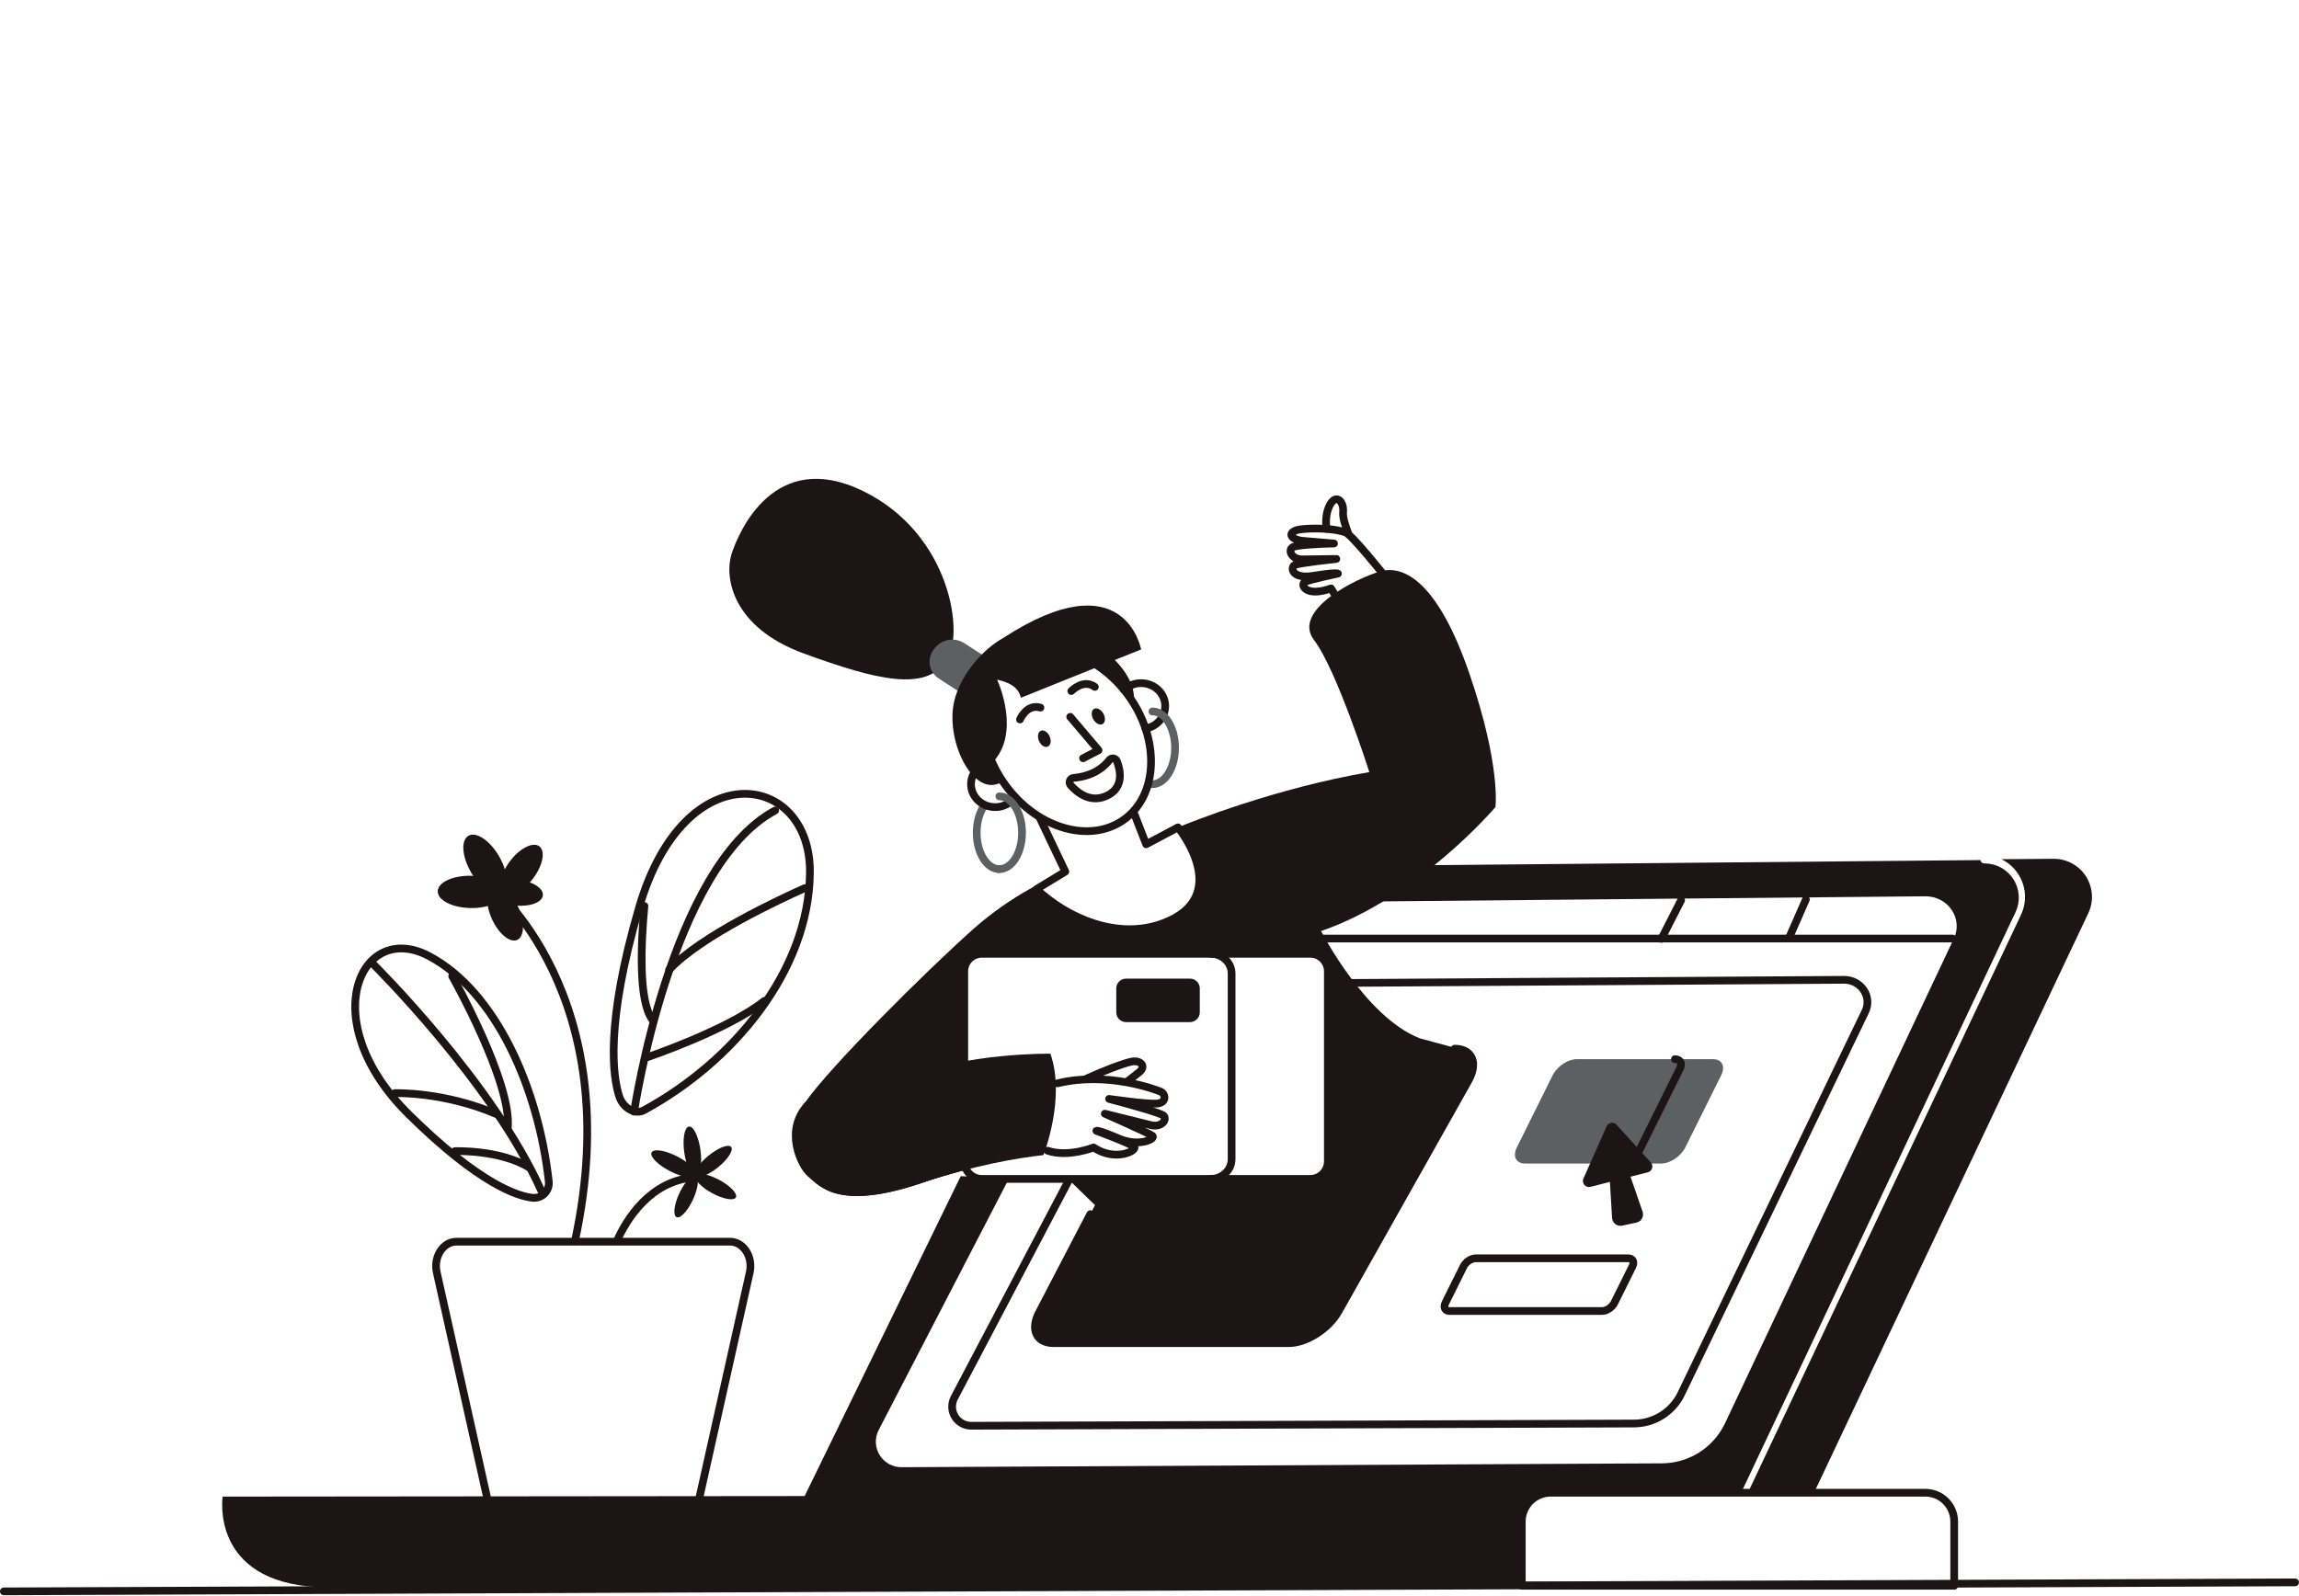 <svg width="288" height="200" viewBox="0 0 288 200" fill="none" xmlns="http://www.w3.org/2000/svg">
<g clip-path="url(#clip0_1932_198510)">
<path d="M68.112 149.651C68.341 149.455 68.519 149.207 68.629 148.928C68.74 148.648 68.781 148.346 68.747 148.047C67.448 136.313 62.096 124.233 53.748 119.801C45.167 115.247 39.319 127.889 51.208 139.636C60.159 148.479 64.944 149.915 66.757 150.091C67.001 150.113 67.246 150.085 67.479 150.011C67.712 149.936 67.927 149.815 68.112 149.655V149.651Z" stroke="#1D1515" stroke-width="0.967" stroke-linecap="round" stroke-linejoin="round"/>
<path d="M46.787 120.846C46.787 120.846 61.803 135.713 67.811 149.219" stroke="#1D1515" stroke-width="0.967" stroke-linecap="round" stroke-linejoin="round"/>
<path d="M49.449 136.976C49.449 136.976 55.62 136.763 62.271 139.637" stroke="#1D1515" stroke-width="0.967" stroke-linecap="round" stroke-linejoin="round"/>
<path d="M56.647 122.316C56.647 122.316 64.165 135.629 63.61 141.348" stroke="#1D1515" stroke-width="0.967" stroke-linecap="round" stroke-linejoin="round"/>
<path d="M56.98 144.245C56.98 144.245 62.611 144.036 66.278 146.291" stroke="#1D1515" stroke-width="0.967" stroke-linecap="round" stroke-linejoin="round"/>
<path d="M78.718 138.917C79.362 139.357 80.093 139.433 80.671 139.117C91.87 133.028 101.316 121.663 101.461 109.392C101.622 96.781 85.785 94.134 80.072 113.676C75.772 128.38 76.797 134.991 77.567 137.367C77.769 137.996 78.171 138.542 78.711 138.922L78.718 138.917Z" stroke="#1D1515" stroke-width="0.967" stroke-linecap="round" stroke-linejoin="round"/>
<path d="M79.438 139.293C79.438 139.293 83.998 108.559 97.111 101.557" stroke="#1D1515" stroke-width="0.967" stroke-linecap="round" stroke-linejoin="round"/>
<path d="M100.818 111.287C97.945 112.565 87.727 117.287 83.83 121.519" stroke="#1D1515" stroke-width="0.967" stroke-linecap="round" stroke-linejoin="round"/>
<path d="M80.728 113.529C80.322 117.861 79.923 125.404 81.728 127.77" stroke="#1D1515" stroke-width="0.967" stroke-linecap="round" stroke-linejoin="round"/>
<path d="M81.119 132.466C81.119 132.466 91.21 129.046 95.745 125.42" stroke="#1D1515" stroke-width="0.967" stroke-linecap="round" stroke-linejoin="round"/>
<path d="M77.277 155.508C78.502 152.768 81.414 148.001 86.97 147.527" stroke="#1D1515" stroke-width="0.967" stroke-linecap="round" stroke-linejoin="round"/>
<path d="M87.157 147.328C87.718 147.25 87.982 145.808 87.748 144.106C87.514 142.405 86.869 141.088 86.308 141.165C85.748 141.242 85.483 142.684 85.717 144.386C85.952 146.088 86.596 147.405 87.157 147.328Z" fill="#1D1515"/>
<path d="M89.967 146.254C91.192 145.258 91.918 144.124 91.591 143.721C91.263 143.318 90.004 143.798 88.78 144.793C87.555 145.789 86.828 146.923 87.156 147.326C87.484 147.729 88.743 147.249 89.967 146.254Z" fill="#1D1515"/>
<path d="M87.154 147.261C87.413 146.758 86.387 145.711 84.861 144.923C83.334 144.134 81.886 143.903 81.627 144.406C81.367 144.909 82.394 145.956 83.92 146.744C85.446 147.532 86.894 147.764 87.154 147.261Z" fill="#1D1515"/>
<path d="M92.182 150.043C92.43 149.585 91.504 148.606 90.116 147.856C88.727 147.106 87.401 146.869 87.154 147.326C86.907 147.784 87.833 148.762 89.221 149.512C90.609 150.263 91.935 150.5 92.182 150.043Z" fill="#1D1515"/>
<path d="M86.809 150.317C87.472 148.885 87.627 147.547 87.155 147.328C86.683 147.11 85.764 148.094 85.101 149.526C84.438 150.958 84.283 152.296 84.754 152.515C85.226 152.733 86.146 151.749 86.809 150.317Z" fill="#1D1515"/>
<path d="M61.422 110.877C61.422 110.877 78.721 124.552 72.022 155.532" stroke="#1D1515" stroke-width="0.967" stroke-linecap="round" stroke-linejoin="round"/>
<path d="M62.844 111.862C63.809 111.299 63.658 109.245 62.508 107.275C61.358 105.305 59.643 104.165 58.678 104.728C57.714 105.291 57.864 107.345 59.014 109.315C60.165 111.285 61.879 112.426 62.844 111.862Z" fill="#1D1515"/>
<path d="M63.097 111.843C63.119 110.726 61.288 109.784 59.007 109.739C56.726 109.694 54.859 110.562 54.837 111.679C54.815 112.796 56.646 113.738 58.927 113.783C61.208 113.829 63.075 112.96 63.097 111.843Z" fill="#1D1515"/>
<path d="M66.774 110.084C68.004 108.46 68.357 106.655 67.562 106.052C66.766 105.45 65.124 106.277 63.894 107.901C62.663 109.525 62.311 111.33 63.106 111.933C63.901 112.535 65.543 111.707 66.774 110.084Z" fill="#1D1515"/>
<path d="M64.798 117.773C65.706 117.36 65.759 115.522 64.916 113.667C64.073 111.813 62.653 110.644 61.744 111.057C60.836 111.47 60.783 113.308 61.627 115.163C62.47 117.018 63.89 118.186 64.798 117.773Z" fill="#1D1515"/>
<path d="M68.005 112.192C68.1 111.296 66.694 110.413 64.865 110.22C63.037 110.026 61.477 110.596 61.383 111.491C61.288 112.387 62.693 113.27 64.522 113.464C66.351 113.657 67.91 113.088 68.005 112.192Z" fill="#1D1515"/>
<path d="M54.712 159.428L62.287 193.336H86.349L93.924 159.428C94.356 157.494 93.132 155.588 91.453 155.588H57.185C55.504 155.588 54.281 157.49 54.712 159.428Z" stroke="#1D1515" stroke-width="0.967" stroke-linecap="round" stroke-linejoin="round"/>
<path d="M257.257 107.613L250.728 107.662C251.97 108.269 252.924 109.342 253.381 110.647C253.839 111.952 253.764 113.385 253.173 114.635L218.961 187.045H227.248L261.607 114.426C261.952 113.696 262.106 112.89 262.055 112.084C262.004 111.278 261.749 110.498 261.315 109.817C260.88 109.136 260.28 108.577 259.57 108.192C258.86 107.806 258.064 107.607 257.257 107.613Z" fill="#1D1515"/>
<path d="M169.769 112.981L241.178 112.309C244.061 112.288 245.976 115.155 244.743 117.648L216.056 178.431C215.336 179.903 214.22 181.145 212.832 182.016C211.445 182.888 209.842 183.355 208.204 183.364L112.93 183.848C112.386 183.851 111.851 183.715 111.374 183.453C110.897 183.191 110.495 182.812 110.206 182.351C109.917 181.891 109.751 181.364 109.722 180.821C109.694 180.278 109.804 179.736 110.044 179.248L126.397 147.674L120.353 147.378L100.801 187.463L27.89 187.532C27.89 187.532 26.269 198.206 39.866 198.87L95.323 198.692L95.162 199.015L190.824 198.68V190.754C190.824 189.795 191.205 188.875 191.883 188.197C192.56 187.519 193.48 187.139 194.439 187.139H218.215C218.178 187.023 218.186 186.897 218.238 186.787L252.485 114.313C252.795 113.66 252.934 112.938 252.89 112.216C252.846 111.494 252.62 110.795 252.233 110.184C251.846 109.572 251.31 109.069 250.676 108.72C250.043 108.372 249.331 108.189 248.607 108.189H248.572C248.455 108.19 248.341 108.149 248.252 108.072C248.163 107.996 248.105 107.89 248.089 107.773L171.213 108.486" fill="#1D1515"/>
<path d="M208.106 145.794H191.034C189.919 145.794 189.463 144.89 190.017 143.775L194.504 134.738C195.058 133.623 196.411 132.719 197.526 132.719H214.6C215.715 132.719 216.169 133.623 215.616 134.738L211.123 143.775C210.575 144.89 209.222 145.794 208.106 145.794Z" fill="#5D6063"/>
<path d="M209.819 132.719C210.488 132.719 210.773 133.234 210.464 133.871L205.116 144.642C204.794 145.286 204.001 145.794 203.332 145.794" stroke="#1D1515" stroke-width="0.967" stroke-linecap="round" stroke-linejoin="round"/>
<path d="M206.798 145.656L202.508 140.936C202.423 140.843 202.317 140.773 202.198 140.731C202.08 140.69 201.953 140.679 201.829 140.699C201.705 140.719 201.588 140.77 201.489 140.847C201.39 140.924 201.311 141.024 201.26 141.139L198.359 147.682C198.302 147.811 198.282 147.954 198.303 148.094C198.323 148.234 198.382 148.366 198.473 148.474C198.564 148.582 198.684 148.662 198.819 148.705C198.953 148.749 199.097 148.753 199.235 148.718L201.676 148.098L201.947 152.61C201.955 152.762 201.996 152.909 202.067 153.043C202.138 153.177 202.237 153.294 202.357 153.386C202.478 153.478 202.617 153.543 202.764 153.576C202.912 153.609 203.066 153.609 203.214 153.577L204.999 153.195C205.145 153.164 205.282 153.103 205.402 153.015C205.521 152.927 205.621 152.814 205.694 152.685C205.767 152.555 205.812 152.411 205.825 152.263C205.838 152.115 205.82 151.966 205.771 151.826L204.255 147.447L206.421 146.897C206.548 146.866 206.665 146.802 206.76 146.712C206.855 146.622 206.925 146.509 206.963 146.384C207.001 146.259 207.005 146.126 206.977 145.998C206.948 145.871 206.886 145.753 206.798 145.656Z" fill="#1D1515"/>
<path d="M200.704 164.275H181.585C181.023 164.275 180.792 163.817 181.073 163.255L183.339 158.692C183.617 158.128 184.306 157.672 184.863 157.672H203.982C204.546 157.672 204.775 158.128 204.496 158.692L202.23 163.255C201.95 163.819 201.266 164.275 200.704 164.275Z" stroke="#1D1515" stroke-width="0.967" stroke-linecap="round" stroke-linejoin="round"/>
<path d="M244.606 117.605H141.996" stroke="#1D1515" stroke-width="0.967" stroke-linecap="round" stroke-linejoin="round"/>
<path d="M226.229 112.715L224.109 117.538" stroke="#1D1515" stroke-width="0.967" stroke-linecap="round" stroke-linejoin="round"/>
<path d="M210.594 112.809L208.127 117.642" stroke="#1D1515" stroke-width="0.967" stroke-linecap="round" stroke-linejoin="round"/>
<path d="M133.926 147.819L119.518 175.207C119.339 175.573 119.256 175.978 119.277 176.385C119.298 176.792 119.422 177.186 119.639 177.532C119.855 177.877 120.156 178.161 120.512 178.357C120.869 178.554 121.27 178.656 121.678 178.654L204.709 178.374C205.937 178.367 207.139 178.017 208.179 177.364C209.219 176.711 210.056 175.78 210.595 174.677L233.654 126.777C234.578 124.909 233.143 122.761 230.984 122.775L166.728 123.178" stroke="#1D1515" stroke-width="0.967" stroke-linecap="round" stroke-linejoin="round"/>
<path d="M194.254 187.045H241.193C242.151 187.045 243.07 187.426 243.748 188.104C244.425 188.782 244.806 189.701 244.806 190.66V198.708H190.639V190.66C190.639 190.185 190.732 189.715 190.914 189.276C191.096 188.838 191.362 188.439 191.697 188.104C192.033 187.768 192.432 187.502 192.87 187.32C193.309 187.138 193.779 187.045 194.254 187.045Z" stroke="#1D1515" stroke-width="0.967" stroke-linecap="round" stroke-linejoin="round"/>
<path d="M182.224 131.41H166.343V145.522C166.343 145.811 166.287 146.097 166.176 146.364C166.065 146.632 165.903 146.874 165.699 147.079C165.494 147.283 165.252 147.445 164.984 147.556C164.717 147.667 164.431 147.723 164.142 147.723H138.884L130.241 164.323C129.003 166.529 129.781 168.302 131.98 168.302H161.455C163.653 168.302 166.44 166.52 167.678 164.321L183.965 135.386C185.203 133.193 184.424 131.41 182.224 131.41Z" fill="#1D1515"/>
<path d="M184.138 84.588C180.233 73.107 175.972 70.742 172.953 71.587C169.935 72.431 161.767 76.483 164.608 80.198C167.449 83.913 171.538 96.745 171.538 96.745C159.725 98.774 149.114 103.03 147.573 103.675C147.992 104.173 154.423 112.413 145.708 115.686C139.982 117.836 133.642 115.004 129.856 111.409L133.204 109.37C131.877 109.884 126.854 112.012 121.826 116.503C115.966 121.738 104.07 133.558 100.874 138.115C98.225 141.896 99.809 146.22 101.23 147.402C102.652 148.583 104.958 151.792 115.434 148.246C117.431 147.571 119.316 147.018 121.062 146.567C120.89 146.246 120.8 145.888 120.801 145.524V121.714C120.8 121.425 120.857 121.138 120.968 120.871C121.078 120.604 121.24 120.362 121.444 120.157C121.649 119.953 121.891 119.79 122.158 119.68C122.425 119.569 122.711 119.512 123 119.512H164.147C164.436 119.512 164.723 119.569 164.99 119.679C165.257 119.79 165.5 119.952 165.704 120.157C165.909 120.361 166.071 120.604 166.182 120.871C166.292 121.138 166.349 121.425 166.349 121.714V145.521C166.349 145.81 166.292 146.096 166.182 146.364C166.071 146.631 165.909 146.874 165.704 147.078C165.5 147.282 165.257 147.445 164.99 147.555C164.723 147.666 164.436 147.723 164.147 147.722H133.787L146.68 160.232C146.68 160.232 150.809 163.729 152.698 165.437C152.787 165.717 152.955 165.966 153.182 166.153C155.876 168.261 159.362 168.308 163.553 166.986C165.603 166.344 167.319 164.922 168.331 163.026L183.816 133.946C183.94 133.713 184.01 133.454 184.02 133.19C184.031 132.926 183.982 132.663 183.877 132.42C183.772 132.178 183.613 131.962 183.413 131.789C183.213 131.617 182.977 131.491 182.721 131.422L177.853 130.105C170.993 127.422 165.496 116.668 165.496 116.668C177.745 112.447 187.334 101.133 187.334 101.133C187.334 101.133 188.045 96.069 184.138 84.588Z" fill="#1D1515"/>
<path d="M164.142 119.514H122.996C121.781 119.514 120.795 120.499 120.795 121.715V145.522C120.795 146.738 121.781 147.724 122.996 147.724H164.142C165.357 147.724 166.343 146.738 166.343 145.522V121.715C166.343 120.499 165.357 119.514 164.142 119.514Z" stroke="#1D1515" stroke-width="0.967" stroke-linecap="round" stroke-linejoin="round"/>
<path d="M149.069 122.625H141.068C140.388 122.625 139.838 123.176 139.838 123.855V126.847C139.838 127.527 140.388 128.077 141.068 128.077H149.069C149.748 128.077 150.299 127.527 150.299 126.847V123.855C150.299 123.176 149.748 122.625 149.069 122.625Z" fill="#1D1515"/>
<path d="M151.672 119.514C153.122 119.514 154.286 120.627 154.286 121.999V145.239C154.286 146.612 153.116 147.724 151.672 147.724" stroke="#1D1515" stroke-width="0.967" stroke-linecap="round" stroke-linejoin="round"/>
<path d="M125.138 108.902C123.594 108.856 122.352 106.833 122.352 104.345C122.352 102.996 122.717 101.782 123.298 100.947" stroke="#5D6063" stroke-width="0.967" stroke-linecap="round" stroke-linejoin="round"/>
<path d="M146.979 91.932C147.129 92.511 147.204 93.106 147.203 93.704C147.203 96.222 145.93 98.262 144.362 98.262C144.236 98.262 144.11 98.249 143.986 98.224" stroke="#5D6063" stroke-width="0.967" stroke-linecap="round" stroke-linejoin="round"/>
<path d="M142.048 101.85L143.582 105.793L147.563 103.676C147.963 104.146 154.432 112.411 145.702 115.69C139.976 117.84 133.635 115.009 129.85 111.413L133.455 109.216L130.246 102.472" stroke="#1D1515" stroke-width="0.967" stroke-linecap="round" stroke-linejoin="round"/>
<path d="M100.868 138.112C97.672 141.497 99.803 146.217 101.224 147.399C102.646 148.58 104.952 151.789 115.428 148.243C122.166 145.963 127.655 145.079 130.714 144.739C130.714 144.739 133.538 137.606 131.585 132.035C131.585 132.035 121.109 131.866 113.297 135.073" fill="#1D1515"/>
<path d="M136.141 135.146C137.735 134.397 140.976 133.111 141.896 133.004C143.009 132.874 143.565 133.67 142.694 134.363C142.242 134.722 141.768 135.095 141.159 135.57" stroke="#1D1515" stroke-width="0.967" stroke-linecap="round" stroke-linejoin="round"/>
<path d="M132.474 135.747C138.689 134.227 144.815 136.535 145.413 136.796C146.01 137.057 146.218 138.217 144.874 138.29C143.53 138.362 138.937 137.698 138.937 137.698C140.945 138.229 145.438 139.463 145.761 139.793C146.255 140.306 145.506 141.326 144.138 140.975L138.404 139.552C138.404 139.552 143.904 141.969 144.367 142.325C144.829 142.681 142.718 143.776 140.142 142.662C137.567 141.548 137.345 141.695 137.345 141.695C137.345 141.695 141.512 143.241 142.059 143.681C142.605 144.121 139.775 145.649 136.995 143.784C136.995 143.784 133.82 145.062 131.229 144.187" stroke="#1D1515" stroke-width="0.967" stroke-linecap="round" stroke-linejoin="round"/>
<path d="M127.162 99.87C126.876 100.265 126.499 100.586 126.064 100.806C125.629 101.026 125.147 101.139 124.659 101.135C122.991 101.135 121.641 99.846 121.641 98.265C121.641 96.835 122.738 95.651 124.177 95.432" stroke="#1D1515" stroke-width="0.967" stroke-linecap="round" stroke-linejoin="round"/>
<path d="M140.812 86.441C141.391 85.897 142.156 85.597 142.95 85.602C144.616 85.602 145.967 86.891 145.967 88.472C145.967 89.88 144.9 91.051 143.491 91.296" stroke="#1D1515" stroke-width="0.967" stroke-linecap="round" stroke-linejoin="round"/>
<path d="M140.832 102.681C145.097 99.594 145.337 92.648 141.369 87.166C137.401 81.684 130.727 79.743 126.462 82.83C122.197 85.917 121.957 92.864 125.925 98.346C129.893 103.827 136.567 105.769 140.832 102.681Z" stroke="#1D1515" stroke-width="0.967" stroke-linecap="round" stroke-linejoin="round"/>
<path d="M138.964 95.246C138.332 96.072 137.009 97.247 134.496 97.473C134.393 97.481 134.295 97.518 134.211 97.58C134.128 97.641 134.063 97.724 134.025 97.82C133.986 97.916 133.975 98.021 133.992 98.123C134.01 98.225 134.056 98.32 134.124 98.398C134.998 99.376 136.656 100.685 138.704 99.687C140.782 98.672 140.392 96.614 139.924 95.391C139.889 95.298 139.83 95.217 139.753 95.155C139.676 95.093 139.584 95.052 139.487 95.037C139.389 95.023 139.289 95.034 139.197 95.071C139.105 95.107 139.025 95.168 138.964 95.246Z" stroke="#1D1515" stroke-width="0.967" stroke-linecap="round" stroke-linejoin="round"/>
<path d="M135.678 95.012L137.617 94.006L134.068 89.822" stroke="#1D1515" stroke-width="0.967" stroke-linecap="round" stroke-linejoin="round"/>
<path d="M127.777 90.153C127.777 90.153 128.609 88.159 130.338 88.667" stroke="#1D1515" stroke-width="0.967" stroke-linecap="round" stroke-linejoin="round"/>
<path d="M134.205 86.592C134.205 86.592 135.73 85.013 137.154 86.073" stroke="#1D1515" stroke-width="0.967" stroke-linecap="round" stroke-linejoin="round"/>
<path d="M131.26 93.556C131.628 93.395 131.731 92.82 131.491 92.271C131.251 91.722 130.758 91.407 130.391 91.568C130.023 91.729 129.919 92.304 130.159 92.853C130.399 93.402 130.892 93.716 131.26 93.556Z" fill="#1D1515"/>
<path d="M138.128 90.722C138.476 90.524 138.516 89.94 138.219 89.417C137.921 88.894 137.398 88.63 137.051 88.828C136.703 89.025 136.663 89.609 136.961 90.133C137.258 90.656 137.781 90.919 138.128 90.722Z" fill="#1D1515"/>
<path d="M118.532 82.885C120.91 79.596 119.125 66.904 108.113 61.529C96.964 56.088 92.524 66.707 91.645 69.412C90.767 72.116 91.51 78.542 100.719 81.897C109.928 85.252 115.818 86.642 118.532 82.885Z" fill="#1D1515"/>
<path d="M121.063 87.27L117.624 85.034C117.334 84.854 117.085 84.616 116.891 84.335C116.697 84.055 116.563 83.737 116.497 83.403C116.43 83.068 116.434 82.723 116.506 82.39C116.579 82.056 116.719 81.742 116.918 81.465L117.06 81.269C117.483 80.702 118.107 80.317 118.804 80.192C119.501 80.067 120.219 80.212 120.813 80.597L124.254 82.833L121.063 87.27Z" fill="#5D6063"/>
<path d="M142.949 81.38C142.949 81.38 140.925 70.034 125.692 79.93C123.174 81.332 120.66 84.202 119.69 87.292C118.186 92.079 121.463 99.281 124.847 98.267C125.126 98.183 125.4 98.084 125.669 97.972C125.556 97.811 125.445 97.635 125.337 97.463C124.956 96.852 124.618 96.215 124.325 95.556C127.835 91.922 125.178 85.725 124.902 85.163C126.156 85.455 127.547 85.932 127.885 87.435L137.631 83.514C139.375 84.712 140.851 86.259 141.966 88.058C141.982 88.082 141.995 88.106 142.009 88.13C142.293 86.438 141.395 84.443 139.652 82.702L142.949 81.38Z" fill="#1D1515"/>
<path d="M168.857 66.711C168.499 65.802 168.193 64.803 168.252 64.191C168.399 62.755 167.264 61.714 166.48 63.515C166.069 64.466 166.075 65.499 166.172 66.263" stroke="#1D1515" stroke-width="0.967" stroke-linecap="round" stroke-linejoin="round"/>
<path d="M166.744 73.731L169.627 78.543C171.75 78.008 173.924 76.727 175.194 74.343C172.989 71.536 169.287 66.938 168.515 66.693C166.385 66.017 163.131 66.219 162.489 66.415C161.127 66.833 161.845 67.668 163.276 67.781C164.642 67.89 167.113 68.103 167.113 68.103C164.978 68.145 162.322 68.309 161.92 68.577C161.31 68.988 161.825 70.164 163.274 70.095L167.402 70.037C167.402 70.037 162.773 70.541 162.209 70.785C161.645 71.028 161.708 72.615 164.56 72.15C167.413 71.684 167.608 71.874 167.608 71.874C167.608 71.874 164.154 72.603 163.495 72.904C162.836 73.205 163.482 74.894 166.744 73.731Z" stroke="#1D1515" stroke-width="0.967" stroke-linecap="round" stroke-linejoin="round"/>
<path d="M125.192 99.785C126.761 99.785 128.033 101.827 128.033 104.344C128.033 106.862 126.761 108.904 125.192 108.904H125.137" stroke="#5D6063" stroke-width="0.967" stroke-linecap="round" stroke-linejoin="round"/>
<path d="M144.367 89.148C145.544 89.148 146.554 90.296 146.984 91.932" stroke="#5D6063" stroke-width="0.967" stroke-linecap="round" stroke-linejoin="round"/>
<path d="M136.587 152.135L130.241 164.325C129.003 166.528 129.781 168.301 131.98 168.301H161.455C163.653 168.301 166.44 166.519 167.678 164.32L183.965 135.385C185.203 133.187 184.424 131.404 182.224 131.404" stroke="#1D1515" stroke-width="0.967" stroke-linecap="round" stroke-linejoin="round"/>
<path d="M287.514 198.279L0.48 199.407" stroke="#1D1515" stroke-width="0.967" stroke-linecap="round" stroke-linejoin="round"/>
</g>
<defs>
<clipPath id="clip0_1932_198510">
<rect width="288" height="200" fill="white"/>
</clipPath>
</defs>
</svg>
